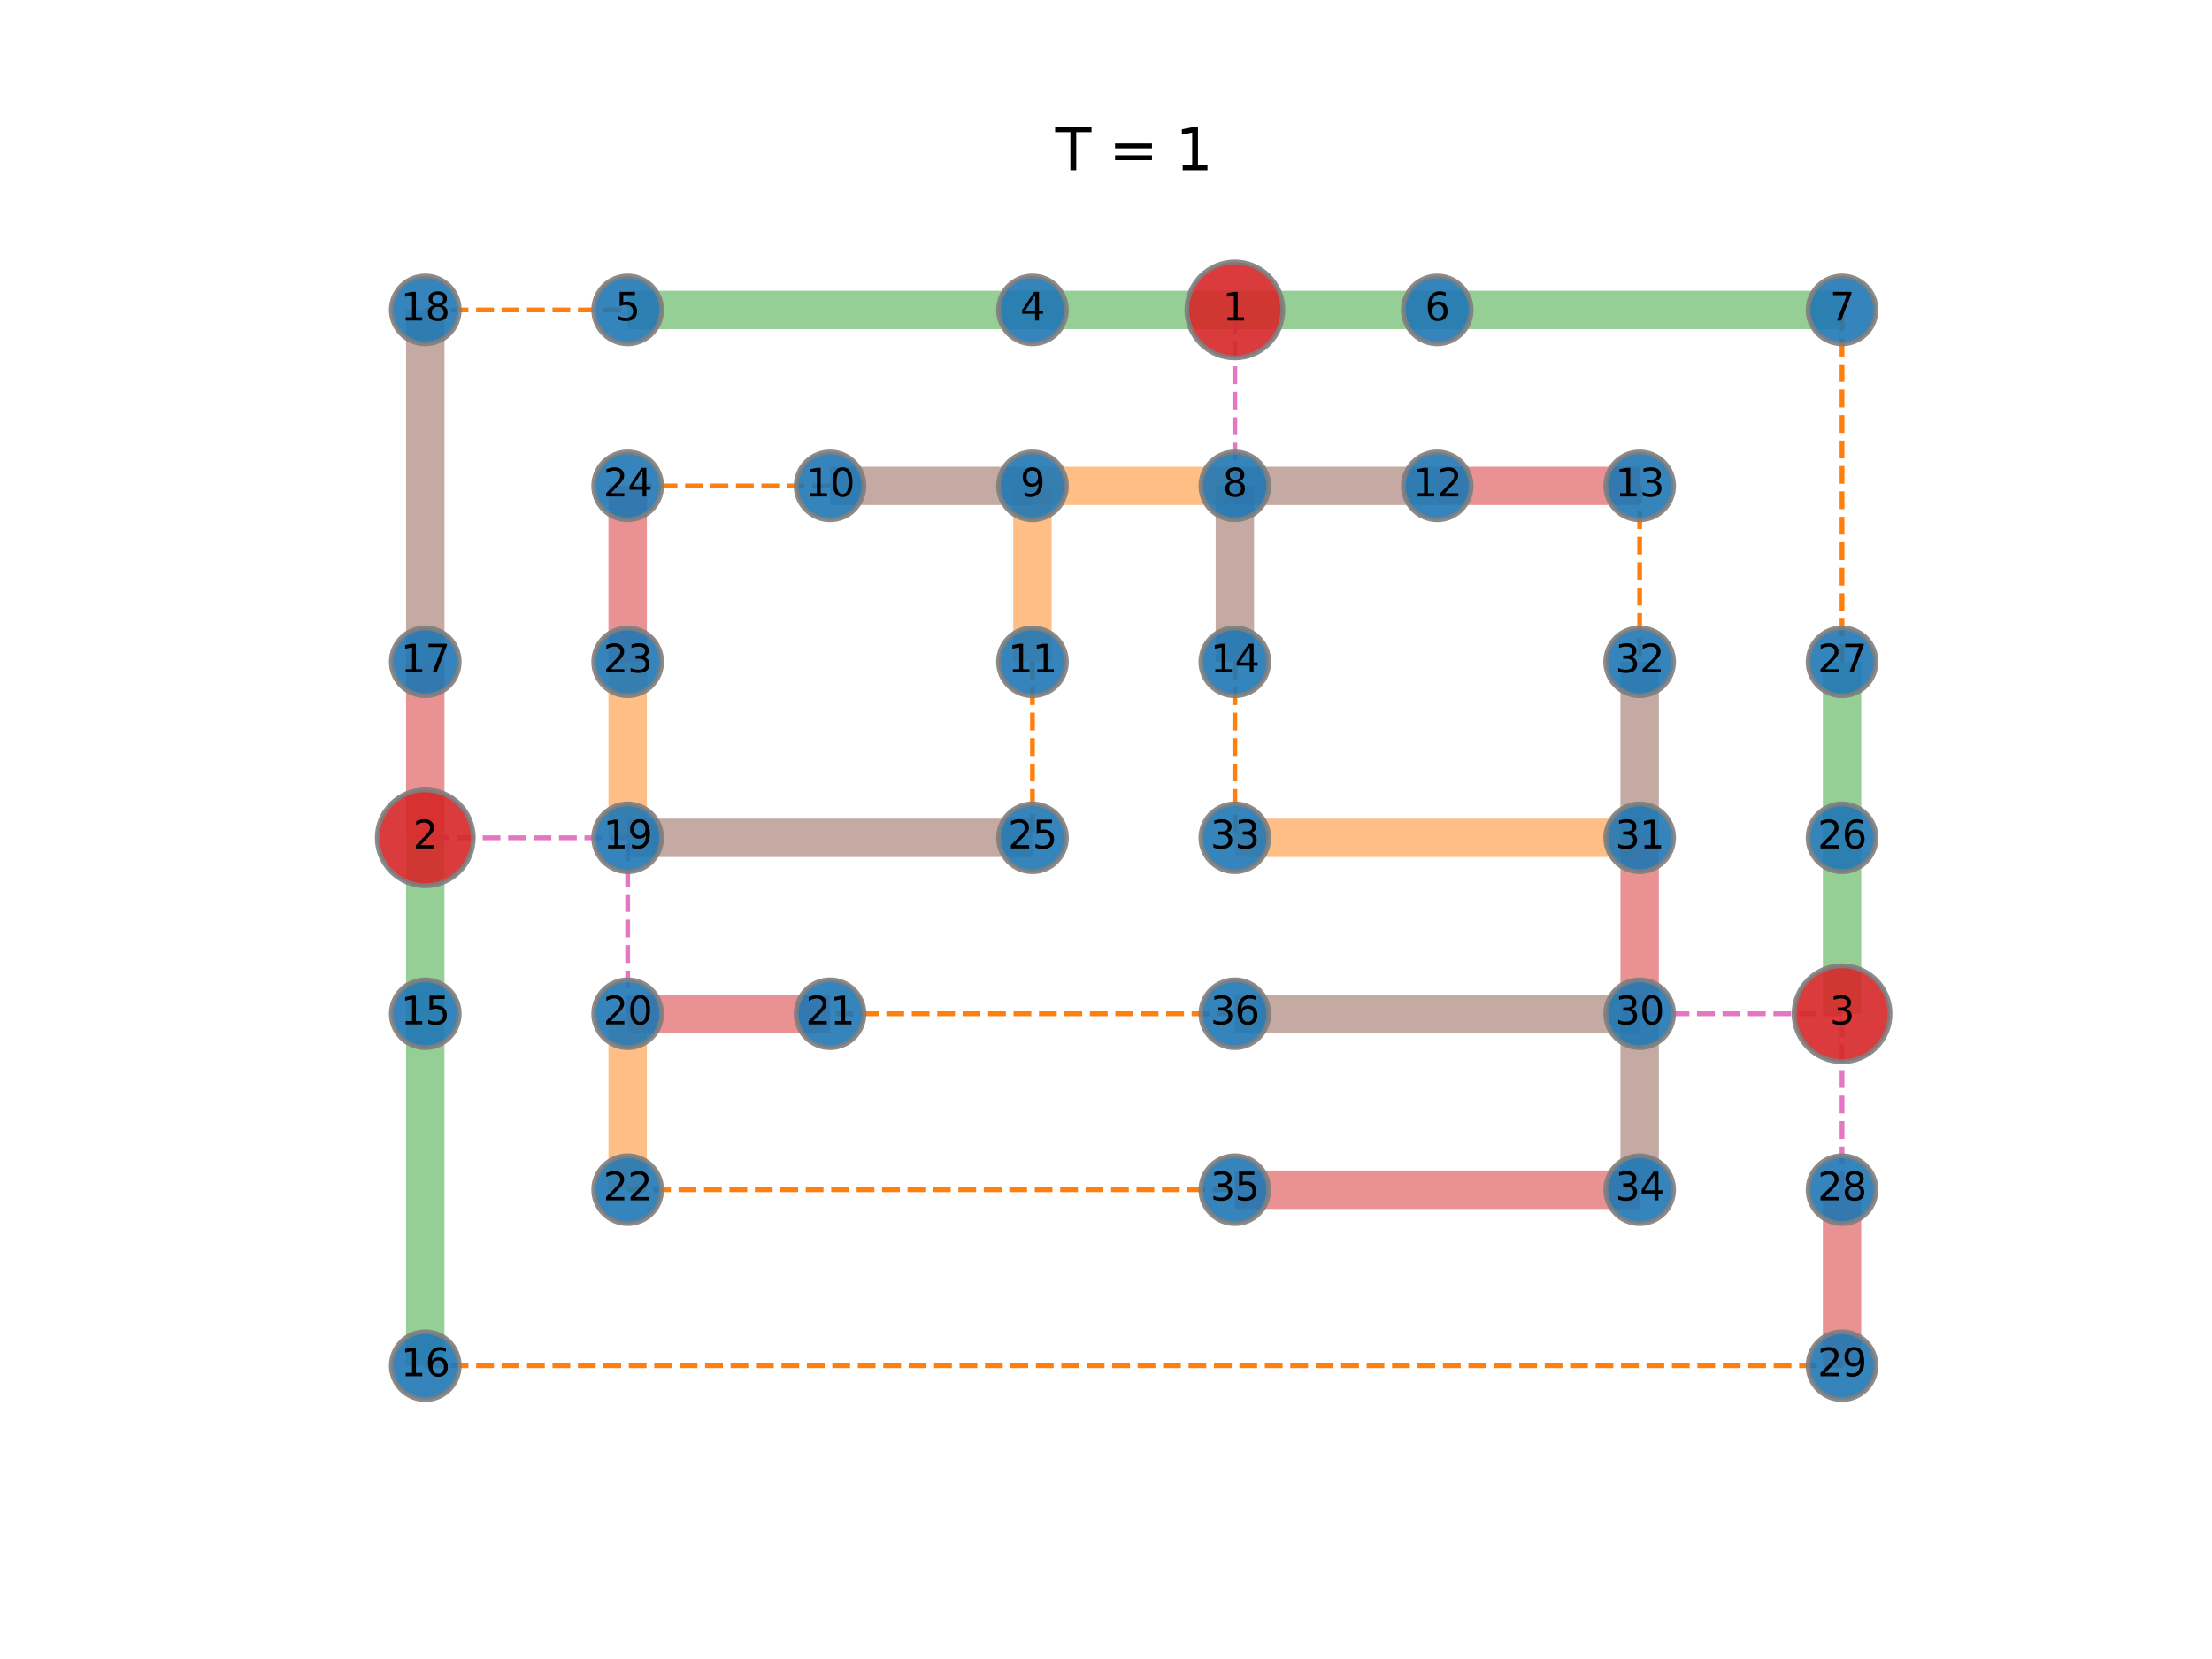 <?xml version="1.0" encoding="utf-8" standalone="no"?>
<!DOCTYPE svg PUBLIC "-//W3C//DTD SVG 1.1//EN"
  "http://www.w3.org/Graphics/SVG/1.1/DTD/svg11.dtd">
<svg xmlns:xlink="http://www.w3.org/1999/xlink" width="460.8pt" height="345.6pt" viewBox="0 0 460.8 345.6" xmlns="http://www.w3.org/2000/svg" version="1.1">
 <defs>
  <style type="text/css">*{stroke-linejoin: round; stroke-linecap: butt}</style>
 </defs>
 <g id="figure_1">
  <g id="patch_1">
   <path d="M 0 345.6 
L 460.8 345.6 
L 460.8 0 
L 0 0 
z
" style="fill: #ffffff"/>
  </g>
  <g id="axes_1">
   <g id="LineCollection_1">
    <path d="M 88.59 284.492 
L 88.59 211.183 
" clip-path="url(#p8f575185b0)" style="fill: none; stroke: #2ca02c; stroke-opacity: 0.5; stroke-width: 8"/>
    <path d="M 383.73 211.183 
L 383.73 174.528 
" clip-path="url(#p8f575185b0)" style="fill: none; stroke: #2ca02c; stroke-opacity: 0.5; stroke-width: 8"/>
    <path d="M 88.59 174.528 
L 88.59 211.183 
" clip-path="url(#p8f575185b0)" style="fill: none; stroke: #2ca02c; stroke-opacity: 0.5; stroke-width: 8"/>
    <path d="M 257.241 64.564 
L 299.404 64.564 
" clip-path="url(#p8f575185b0)" style="fill: none; stroke: #2ca02c; stroke-opacity: 0.5; stroke-width: 8"/>
    <path d="M 257.241 64.564 
L 215.079 64.564 
" clip-path="url(#p8f575185b0)" style="fill: none; stroke: #2ca02c; stroke-opacity: 0.5; stroke-width: 8"/>
    <path d="M 383.73 174.528 
L 383.73 137.873 
" clip-path="url(#p8f575185b0)" style="fill: none; stroke: #2ca02c; stroke-opacity: 0.5; stroke-width: 8"/>
    <path d="M 130.753 64.564 
L 215.079 64.564 
" clip-path="url(#p8f575185b0)" style="fill: none; stroke: #2ca02c; stroke-opacity: 0.5; stroke-width: 8"/>
    <path d="M 299.404 64.564 
L 383.73 64.564 
" clip-path="url(#p8f575185b0)" style="fill: none; stroke: #2ca02c; stroke-opacity: 0.5; stroke-width: 8"/>
   </g>
   <g id="LineCollection_2">
    <path d="M 88.59 137.873 
L 88.59 174.528 
" clip-path="url(#p8f575185b0)" style="fill: none; stroke: #d62728; stroke-opacity: 0.5; stroke-width: 8"/>
    <path d="M 383.73 284.492 
L 383.73 247.837 
" clip-path="url(#p8f575185b0)" style="fill: none; stroke: #d62728; stroke-opacity: 0.5; stroke-width: 8"/>
    <path d="M 257.241 247.837 
L 341.567 247.837 
" clip-path="url(#p8f575185b0)" style="fill: none; stroke: #d62728; stroke-opacity: 0.5; stroke-width: 8"/>
    <path d="M 130.753 211.183 
L 172.916 211.183 
" clip-path="url(#p8f575185b0)" style="fill: none; stroke: #d62728; stroke-opacity: 0.5; stroke-width: 8"/>
    <path d="M 341.567 211.183 
L 341.567 174.528 
" clip-path="url(#p8f575185b0)" style="fill: none; stroke: #d62728; stroke-opacity: 0.5; stroke-width: 8"/>
    <path d="M 130.753 101.219 
L 130.753 137.873 
" clip-path="url(#p8f575185b0)" style="fill: none; stroke: #d62728; stroke-opacity: 0.5; stroke-width: 8"/>
    <path d="M 341.567 101.219 
L 299.404 101.219 
" clip-path="url(#p8f575185b0)" style="fill: none; stroke: #d62728; stroke-opacity: 0.5; stroke-width: 8"/>
   </g>
   <g id="LineCollection_3">
    <path d="M 88.59 64.564 
L 130.753 64.564 
" clip-path="url(#p8f575185b0)" style="fill: none; stroke-dasharray: 3.7,1.6; stroke-dashoffset: 0; stroke: #ff7f0e"/>
    <path d="M 88.59 284.492 
L 383.73 284.492 
" clip-path="url(#p8f575185b0)" style="fill: none; stroke-dasharray: 3.7,1.6; stroke-dashoffset: 0; stroke: #ff7f0e"/>
    <path d="M 130.753 247.837 
L 257.241 247.837 
" clip-path="url(#p8f575185b0)" style="fill: none; stroke-dasharray: 3.7,1.6; stroke-dashoffset: 0; stroke: #ff7f0e"/>
    <path d="M 172.916 101.219 
L 130.753 101.219 
" clip-path="url(#p8f575185b0)" style="fill: none; stroke-dasharray: 3.7,1.6; stroke-dashoffset: 0; stroke: #ff7f0e"/>
    <path d="M 257.241 137.873 
L 257.241 174.528 
" clip-path="url(#p8f575185b0)" style="fill: none; stroke-dasharray: 3.7,1.6; stroke-dashoffset: 0; stroke: #ff7f0e"/>
    <path d="M 215.079 137.873 
L 215.079 174.528 
" clip-path="url(#p8f575185b0)" style="fill: none; stroke-dasharray: 3.7,1.6; stroke-dashoffset: 0; stroke: #ff7f0e"/>
    <path d="M 341.567 101.219 
L 341.567 137.873 
" clip-path="url(#p8f575185b0)" style="fill: none; stroke-dasharray: 3.7,1.6; stroke-dashoffset: 0; stroke: #ff7f0e"/>
    <path d="M 257.241 211.183 
L 172.916 211.183 
" clip-path="url(#p8f575185b0)" style="fill: none; stroke-dasharray: 3.7,1.6; stroke-dashoffset: 0; stroke: #ff7f0e"/>
    <path d="M 383.73 137.873 
L 383.73 64.564 
" clip-path="url(#p8f575185b0)" style="fill: none; stroke-dasharray: 3.7,1.6; stroke-dashoffset: 0; stroke: #ff7f0e"/>
   </g>
   <g id="LineCollection_4">
    <path d="M 383.73 247.837 
L 383.73 211.183 
" clip-path="url(#p8f575185b0)" style="fill: none; stroke-dasharray: 3.7,1.6; stroke-dashoffset: 0; stroke: #e377c2"/>
    <path d="M 383.73 211.183 
L 341.567 211.183 
" clip-path="url(#p8f575185b0)" style="fill: none; stroke-dasharray: 3.7,1.6; stroke-dashoffset: 0; stroke: #e377c2"/>
    <path d="M 257.241 101.219 
L 257.241 64.564 
" clip-path="url(#p8f575185b0)" style="fill: none; stroke-dasharray: 3.7,1.6; stroke-dashoffset: 0; stroke: #e377c2"/>
    <path d="M 130.753 211.183 
L 130.753 174.528 
" clip-path="url(#p8f575185b0)" style="fill: none; stroke-dasharray: 3.7,1.6; stroke-dashoffset: 0; stroke: #e377c2"/>
    <path d="M 130.753 174.528 
L 88.59 174.528 
" clip-path="url(#p8f575185b0)" style="fill: none; stroke-dasharray: 3.7,1.6; stroke-dashoffset: 0; stroke: #e377c2"/>
   </g>
   <g id="LineCollection_5">
    <path d="M 257.241 101.219 
L 215.079 101.219 
" clip-path="url(#p8f575185b0)" style="fill: none; stroke: #ff7f0e; stroke-opacity: 0.5; stroke-width: 8"/>
    <path d="M 215.079 101.219 
L 215.079 137.873 
" clip-path="url(#p8f575185b0)" style="fill: none; stroke: #ff7f0e; stroke-opacity: 0.5; stroke-width: 8"/>
    <path d="M 130.753 247.837 
L 130.753 211.183 
" clip-path="url(#p8f575185b0)" style="fill: none; stroke: #ff7f0e; stroke-opacity: 0.5; stroke-width: 8"/>
    <path d="M 130.753 174.528 
L 130.753 137.873 
" clip-path="url(#p8f575185b0)" style="fill: none; stroke: #ff7f0e; stroke-opacity: 0.5; stroke-width: 8"/>
    <path d="M 257.241 174.528 
L 341.567 174.528 
" clip-path="url(#p8f575185b0)" style="fill: none; stroke: #ff7f0e; stroke-opacity: 0.5; stroke-width: 8"/>
   </g>
   <g id="LineCollection_6">
    <path d="M 88.59 64.564 
L 88.59 137.873 
" clip-path="url(#p8f575185b0)" style="fill: none; stroke: #8c564b; stroke-opacity: 0.5; stroke-width: 8"/>
    <path d="M 257.241 101.219 
L 257.241 137.873 
" clip-path="url(#p8f575185b0)" style="fill: none; stroke: #8c564b; stroke-opacity: 0.5; stroke-width: 8"/>
    <path d="M 257.241 101.219 
L 299.404 101.219 
" clip-path="url(#p8f575185b0)" style="fill: none; stroke: #8c564b; stroke-opacity: 0.5; stroke-width: 8"/>
    <path d="M 215.079 101.219 
L 172.916 101.219 
" clip-path="url(#p8f575185b0)" style="fill: none; stroke: #8c564b; stroke-opacity: 0.5; stroke-width: 8"/>
    <path d="M 130.753 174.528 
L 215.079 174.528 
" clip-path="url(#p8f575185b0)" style="fill: none; stroke: #8c564b; stroke-opacity: 0.5; stroke-width: 8"/>
    <path d="M 341.567 247.837 
L 341.567 211.183 
" clip-path="url(#p8f575185b0)" style="fill: none; stroke: #8c564b; stroke-opacity: 0.5; stroke-width: 8"/>
    <path d="M 341.567 211.183 
L 257.241 211.183 
" clip-path="url(#p8f575185b0)" style="fill: none; stroke: #8c564b; stroke-opacity: 0.5; stroke-width: 8"/>
    <path d="M 341.567 174.528 
L 341.567 137.873 
" clip-path="url(#p8f575185b0)" style="fill: none; stroke: #8c564b; stroke-opacity: 0.5; stroke-width: 8"/>
   </g>
   <g id="matplotlib.axis_1">
    <g id="xtick_1"/>
    <g id="xtick_2"/>
    <g id="xtick_3"/>
    <g id="xtick_4"/>
    <g id="xtick_5"/>
    <g id="xtick_6"/>
    <g id="xtick_7"/>
    <g id="xtick_8"/>
   </g>
   <g id="matplotlib.axis_2">
    <g id="ytick_1"/>
    <g id="ytick_2"/>
    <g id="ytick_3"/>
    <g id="ytick_4"/>
    <g id="ytick_5"/>
    <g id="ytick_6"/>
    <g id="ytick_7"/>
   </g>
   <g id="PathCollection_1">
    <defs>
     <path id="m4eecfe5d01" d="M 0 10 
C 2.652 10 5.196 8.946 7.071 7.071 
C 8.946 5.196 10 2.652 10 0 
C 10 -2.652 8.946 -5.196 7.071 -7.071 
C 5.196 -8.946 2.652 -10 0 -10 
C -2.652 -10 -5.196 -8.946 -7.071 -7.071 
C -8.946 -5.196 -10 -2.652 -10 0 
C -10 2.652 -8.946 5.196 -7.071 7.071 
C -5.196 8.946 -2.652 10 0 10 
z
" style="stroke: #7f7f7f; stroke-opacity: 0.9"/>
    </defs>
    <g clip-path="url(#p8f575185b0)">
     <use xlink:href="#m4eecfe5d01" x="383.73" y="211.183" style="fill: #d62728; fill-opacity: 0.9; stroke: #7f7f7f; stroke-opacity: 0.9"/>
     <use xlink:href="#m4eecfe5d01" x="88.59" y="174.528" style="fill: #d62728; fill-opacity: 0.9; stroke: #7f7f7f; stroke-opacity: 0.9"/>
     <use xlink:href="#m4eecfe5d01" x="257.241" y="64.564" style="fill: #d62728; fill-opacity: 0.9; stroke: #7f7f7f; stroke-opacity: 0.9"/>
    </g>
   </g>
   <g id="PathCollection_2">
    <defs>
     <path id="m6ee03a1dc0" d="M 0 7.071 
C 1.875 7.071 3.674 6.326 5 5 
C 6.326 3.674 7.071 1.875 7.071 0 
C 7.071 -1.875 6.326 -3.674 5 -5 
C 3.674 -6.326 1.875 -7.071 0 -7.071 
C -1.875 -7.071 -3.674 -6.326 -5 -5 
C -6.326 -3.674 -7.071 -1.875 -7.071 0 
C -7.071 1.875 -6.326 3.674 -5 5 
C -3.674 6.326 -1.875 7.071 0 7.071 
z
" style="stroke: #7f7f7f; stroke-opacity: 0.9"/>
    </defs>
    <g clip-path="url(#p8f575185b0)">
     <use xlink:href="#m6ee03a1dc0" x="88.59" y="64.564" style="fill: #1f77b4; fill-opacity: 0.9; stroke: #7f7f7f; stroke-opacity: 0.9"/>
     <use xlink:href="#m6ee03a1dc0" x="88.59" y="137.873" style="fill: #1f77b4; fill-opacity: 0.9; stroke: #7f7f7f; stroke-opacity: 0.9"/>
     <use xlink:href="#m6ee03a1dc0" x="88.59" y="284.492" style="fill: #1f77b4; fill-opacity: 0.9; stroke: #7f7f7f; stroke-opacity: 0.9"/>
     <use xlink:href="#m6ee03a1dc0" x="383.73" y="284.492" style="fill: #1f77b4; fill-opacity: 0.9; stroke: #7f7f7f; stroke-opacity: 0.9"/>
     <use xlink:href="#m6ee03a1dc0" x="383.73" y="247.837" style="fill: #1f77b4; fill-opacity: 0.9; stroke: #7f7f7f; stroke-opacity: 0.9"/>
     <use xlink:href="#m6ee03a1dc0" x="257.241" y="101.219" style="fill: #1f77b4; fill-opacity: 0.9; stroke: #7f7f7f; stroke-opacity: 0.9"/>
     <use xlink:href="#m6ee03a1dc0" x="215.079" y="101.219" style="fill: #1f77b4; fill-opacity: 0.9; stroke: #7f7f7f; stroke-opacity: 0.9"/>
     <use xlink:href="#m6ee03a1dc0" x="130.753" y="247.837" style="fill: #1f77b4; fill-opacity: 0.9; stroke: #7f7f7f; stroke-opacity: 0.9"/>
     <use xlink:href="#m6ee03a1dc0" x="257.241" y="247.837" style="fill: #1f77b4; fill-opacity: 0.9; stroke: #7f7f7f; stroke-opacity: 0.9"/>
     <use xlink:href="#m6ee03a1dc0" x="130.753" y="211.183" style="fill: #1f77b4; fill-opacity: 0.9; stroke: #7f7f7f; stroke-opacity: 0.9"/>
     <use xlink:href="#m6ee03a1dc0" x="130.753" y="174.528" style="fill: #1f77b4; fill-opacity: 0.9; stroke: #7f7f7f; stroke-opacity: 0.9"/>
     <use xlink:href="#m6ee03a1dc0" x="341.567" y="247.837" style="fill: #1f77b4; fill-opacity: 0.9; stroke: #7f7f7f; stroke-opacity: 0.9"/>
     <use xlink:href="#m6ee03a1dc0" x="341.567" y="211.183" style="fill: #1f77b4; fill-opacity: 0.9; stroke: #7f7f7f; stroke-opacity: 0.9"/>
     <use xlink:href="#m6ee03a1dc0" x="172.916" y="101.219" style="fill: #1f77b4; fill-opacity: 0.9; stroke: #7f7f7f; stroke-opacity: 0.9"/>
     <use xlink:href="#m6ee03a1dc0" x="257.241" y="137.873" style="fill: #1f77b4; fill-opacity: 0.9; stroke: #7f7f7f; stroke-opacity: 0.9"/>
     <use xlink:href="#m6ee03a1dc0" x="257.241" y="174.528" style="fill: #1f77b4; fill-opacity: 0.9; stroke: #7f7f7f; stroke-opacity: 0.9"/>
     <use xlink:href="#m6ee03a1dc0" x="130.753" y="101.219" style="fill: #1f77b4; fill-opacity: 0.9; stroke: #7f7f7f; stroke-opacity: 0.9"/>
     <use xlink:href="#m6ee03a1dc0" x="88.59" y="211.183" style="fill: #1f77b4; fill-opacity: 0.9; stroke: #7f7f7f; stroke-opacity: 0.9"/>
     <use xlink:href="#m6ee03a1dc0" x="341.567" y="174.528" style="fill: #1f77b4; fill-opacity: 0.9; stroke: #7f7f7f; stroke-opacity: 0.9"/>
     <use xlink:href="#m6ee03a1dc0" x="383.73" y="174.528" style="fill: #1f77b4; fill-opacity: 0.9; stroke: #7f7f7f; stroke-opacity: 0.9"/>
     <use xlink:href="#m6ee03a1dc0" x="215.079" y="137.873" style="fill: #1f77b4; fill-opacity: 0.9; stroke: #7f7f7f; stroke-opacity: 0.9"/>
     <use xlink:href="#m6ee03a1dc0" x="341.567" y="101.219" style="fill: #1f77b4; fill-opacity: 0.9; stroke: #7f7f7f; stroke-opacity: 0.9"/>
     <use xlink:href="#m6ee03a1dc0" x="299.404" y="101.219" style="fill: #1f77b4; fill-opacity: 0.9; stroke: #7f7f7f; stroke-opacity: 0.9"/>
     <use xlink:href="#m6ee03a1dc0" x="215.079" y="174.528" style="fill: #1f77b4; fill-opacity: 0.9; stroke: #7f7f7f; stroke-opacity: 0.9"/>
     <use xlink:href="#m6ee03a1dc0" x="130.753" y="64.564" style="fill: #1f77b4; fill-opacity: 0.9; stroke: #7f7f7f; stroke-opacity: 0.9"/>
     <use xlink:href="#m6ee03a1dc0" x="130.753" y="137.873" style="fill: #1f77b4; fill-opacity: 0.9; stroke: #7f7f7f; stroke-opacity: 0.9"/>
     <use xlink:href="#m6ee03a1dc0" x="257.241" y="211.183" style="fill: #1f77b4; fill-opacity: 0.9; stroke: #7f7f7f; stroke-opacity: 0.9"/>
     <use xlink:href="#m6ee03a1dc0" x="172.916" y="211.183" style="fill: #1f77b4; fill-opacity: 0.9; stroke: #7f7f7f; stroke-opacity: 0.9"/>
     <use xlink:href="#m6ee03a1dc0" x="299.404" y="64.564" style="fill: #1f77b4; fill-opacity: 0.9; stroke: #7f7f7f; stroke-opacity: 0.9"/>
     <use xlink:href="#m6ee03a1dc0" x="341.567" y="137.873" style="fill: #1f77b4; fill-opacity: 0.9; stroke: #7f7f7f; stroke-opacity: 0.9"/>
     <use xlink:href="#m6ee03a1dc0" x="383.73" y="137.873" style="fill: #1f77b4; fill-opacity: 0.9; stroke: #7f7f7f; stroke-opacity: 0.9"/>
     <use xlink:href="#m6ee03a1dc0" x="215.079" y="64.564" style="fill: #1f77b4; fill-opacity: 0.9; stroke: #7f7f7f; stroke-opacity: 0.9"/>
     <use xlink:href="#m6ee03a1dc0" x="383.73" y="64.564" style="fill: #1f77b4; fill-opacity: 0.9; stroke: #7f7f7f; stroke-opacity: 0.9"/>
    </g>
   </g>
   <g id="text_1">
    <g clip-path="url(#p8f575185b0)">
     <!-- 1 -->
     <g transform="translate(254.696 66.772)scale(0.08 -0.08)">
      <defs>
       <path id="DejaVuSans-31" d="M 794 531 
L 1825 531 
L 1825 4091 
L 703 3866 
L 703 4441 
L 1819 4666 
L 2450 4666 
L 2450 531 
L 3481 531 
L 3481 0 
L 794 0 
L 794 531 
z
" transform="scale(0.016)"/>
      </defs>
      <use xlink:href="#DejaVuSans-31"/>
     </g>
    </g>
   </g>
   <g id="text_2">
    <g clip-path="url(#p8f575185b0)">
     <!-- 2 -->
     <g transform="translate(86.045 176.736)scale(0.08 -0.08)">
      <defs>
       <path id="DejaVuSans-32" d="M 1228 531 
L 3431 531 
L 3431 0 
L 469 0 
L 469 531 
Q 828 903 1448 1529 
Q 2069 2156 2228 2338 
Q 2531 2678 2651 2914 
Q 2772 3150 2772 3378 
Q 2772 3750 2511 3984 
Q 2250 4219 1831 4219 
Q 1534 4219 1204 4116 
Q 875 4013 500 3803 
L 500 4441 
Q 881 4594 1212 4672 
Q 1544 4750 1819 4750 
Q 2544 4750 2975 4387 
Q 3406 4025 3406 3419 
Q 3406 3131 3298 2873 
Q 3191 2616 2906 2266 
Q 2828 2175 2409 1742 
Q 1991 1309 1228 531 
z
" transform="scale(0.016)"/>
      </defs>
      <use xlink:href="#DejaVuSans-32"/>
     </g>
    </g>
   </g>
   <g id="text_3">
    <g clip-path="url(#p8f575185b0)">
     <!-- 3 -->
     <g transform="translate(381.185 213.39)scale(0.08 -0.08)">
      <defs>
       <path id="DejaVuSans-33" d="M 2597 2516 
Q 3050 2419 3304 2112 
Q 3559 1806 3559 1356 
Q 3559 666 3084 287 
Q 2609 -91 1734 -91 
Q 1441 -91 1130 -33 
Q 819 25 488 141 
L 488 750 
Q 750 597 1062 519 
Q 1375 441 1716 441 
Q 2309 441 2620 675 
Q 2931 909 2931 1356 
Q 2931 1769 2642 2001 
Q 2353 2234 1838 2234 
L 1294 2234 
L 1294 2753 
L 1863 2753 
Q 2328 2753 2575 2939 
Q 2822 3125 2822 3475 
Q 2822 3834 2567 4026 
Q 2313 4219 1838 4219 
Q 1578 4219 1281 4162 
Q 984 4106 628 3988 
L 628 4550 
Q 988 4650 1302 4700 
Q 1616 4750 1894 4750 
Q 2613 4750 3031 4423 
Q 3450 4097 3450 3541 
Q 3450 3153 3228 2886 
Q 3006 2619 2597 2516 
z
" transform="scale(0.016)"/>
      </defs>
      <use xlink:href="#DejaVuSans-33"/>
     </g>
    </g>
   </g>
   <g id="text_4">
    <g clip-path="url(#p8f575185b0)">
     <!-- 4 -->
     <g transform="translate(212.534 66.772)scale(0.08 -0.08)">
      <defs>
       <path id="DejaVuSans-34" d="M 2419 4116 
L 825 1625 
L 2419 1625 
L 2419 4116 
z
M 2253 4666 
L 3047 4666 
L 3047 1625 
L 3713 1625 
L 3713 1100 
L 3047 1100 
L 3047 0 
L 2419 0 
L 2419 1100 
L 313 1100 
L 313 1709 
L 2253 4666 
z
" transform="scale(0.016)"/>
      </defs>
      <use xlink:href="#DejaVuSans-34"/>
     </g>
    </g>
   </g>
   <g id="text_5">
    <g clip-path="url(#p8f575185b0)">
     <!-- 5 -->
     <g transform="translate(128.208 66.772)scale(0.08 -0.08)">
      <defs>
       <path id="DejaVuSans-35" d="M 691 4666 
L 3169 4666 
L 3169 4134 
L 1269 4134 
L 1269 2991 
Q 1406 3038 1543 3061 
Q 1681 3084 1819 3084 
Q 2600 3084 3056 2656 
Q 3513 2228 3513 1497 
Q 3513 744 3044 326 
Q 2575 -91 1722 -91 
Q 1428 -91 1123 -41 
Q 819 9 494 109 
L 494 744 
Q 775 591 1075 516 
Q 1375 441 1709 441 
Q 2250 441 2565 725 
Q 2881 1009 2881 1497 
Q 2881 1984 2565 2268 
Q 2250 2553 1709 2553 
Q 1456 2553 1204 2497 
Q 953 2441 691 2322 
L 691 4666 
z
" transform="scale(0.016)"/>
      </defs>
      <use xlink:href="#DejaVuSans-35"/>
     </g>
    </g>
   </g>
   <g id="text_6">
    <g clip-path="url(#p8f575185b0)">
     <!-- 6 -->
     <g transform="translate(296.859 66.772)scale(0.08 -0.08)">
      <defs>
       <path id="DejaVuSans-36" d="M 2113 2584 
Q 1688 2584 1439 2293 
Q 1191 2003 1191 1497 
Q 1191 994 1439 701 
Q 1688 409 2113 409 
Q 2538 409 2786 701 
Q 3034 994 3034 1497 
Q 3034 2003 2786 2293 
Q 2538 2584 2113 2584 
z
M 3366 4563 
L 3366 3988 
Q 3128 4100 2886 4159 
Q 2644 4219 2406 4219 
Q 1781 4219 1451 3797 
Q 1122 3375 1075 2522 
Q 1259 2794 1537 2939 
Q 1816 3084 2150 3084 
Q 2853 3084 3261 2657 
Q 3669 2231 3669 1497 
Q 3669 778 3244 343 
Q 2819 -91 2113 -91 
Q 1303 -91 875 529 
Q 447 1150 447 2328 
Q 447 3434 972 4092 
Q 1497 4750 2381 4750 
Q 2619 4750 2861 4703 
Q 3103 4656 3366 4563 
z
" transform="scale(0.016)"/>
      </defs>
      <use xlink:href="#DejaVuSans-36"/>
     </g>
    </g>
   </g>
   <g id="text_7">
    <g clip-path="url(#p8f575185b0)">
     <!-- 7 -->
     <g transform="translate(381.185 66.772)scale(0.08 -0.08)">
      <defs>
       <path id="DejaVuSans-37" d="M 525 4666 
L 3525 4666 
L 3525 4397 
L 1831 0 
L 1172 0 
L 2766 4134 
L 525 4134 
L 525 4666 
z
" transform="scale(0.016)"/>
      </defs>
      <use xlink:href="#DejaVuSans-37"/>
     </g>
    </g>
   </g>
   <g id="text_8">
    <g clip-path="url(#p8f575185b0)">
     <!-- 8 -->
     <g transform="translate(254.696 103.426)scale(0.08 -0.08)">
      <defs>
       <path id="DejaVuSans-38" d="M 2034 2216 
Q 1584 2216 1326 1975 
Q 1069 1734 1069 1313 
Q 1069 891 1326 650 
Q 1584 409 2034 409 
Q 2484 409 2743 651 
Q 3003 894 3003 1313 
Q 3003 1734 2745 1975 
Q 2488 2216 2034 2216 
z
M 1403 2484 
Q 997 2584 770 2862 
Q 544 3141 544 3541 
Q 544 4100 942 4425 
Q 1341 4750 2034 4750 
Q 2731 4750 3128 4425 
Q 3525 4100 3525 3541 
Q 3525 3141 3298 2862 
Q 3072 2584 2669 2484 
Q 3125 2378 3379 2068 
Q 3634 1759 3634 1313 
Q 3634 634 3220 271 
Q 2806 -91 2034 -91 
Q 1263 -91 848 271 
Q 434 634 434 1313 
Q 434 1759 690 2068 
Q 947 2378 1403 2484 
z
M 1172 3481 
Q 1172 3119 1398 2916 
Q 1625 2713 2034 2713 
Q 2441 2713 2670 2916 
Q 2900 3119 2900 3481 
Q 2900 3844 2670 4047 
Q 2441 4250 2034 4250 
Q 1625 4250 1398 4047 
Q 1172 3844 1172 3481 
z
" transform="scale(0.016)"/>
      </defs>
      <use xlink:href="#DejaVuSans-38"/>
     </g>
    </g>
   </g>
   <g id="text_9">
    <g clip-path="url(#p8f575185b0)">
     <!-- 9 -->
     <g transform="translate(212.534 103.426)scale(0.08 -0.08)">
      <defs>
       <path id="DejaVuSans-39" d="M 703 97 
L 703 672 
Q 941 559 1184 500 
Q 1428 441 1663 441 
Q 2288 441 2617 861 
Q 2947 1281 2994 2138 
Q 2813 1869 2534 1725 
Q 2256 1581 1919 1581 
Q 1219 1581 811 2004 
Q 403 2428 403 3163 
Q 403 3881 828 4315 
Q 1253 4750 1959 4750 
Q 2769 4750 3195 4129 
Q 3622 3509 3622 2328 
Q 3622 1225 3098 567 
Q 2575 -91 1691 -91 
Q 1453 -91 1209 -44 
Q 966 3 703 97 
z
M 1959 2075 
Q 2384 2075 2632 2365 
Q 2881 2656 2881 3163 
Q 2881 3666 2632 3958 
Q 2384 4250 1959 4250 
Q 1534 4250 1286 3958 
Q 1038 3666 1038 3163 
Q 1038 2656 1286 2365 
Q 1534 2075 1959 2075 
z
" transform="scale(0.016)"/>
      </defs>
      <use xlink:href="#DejaVuSans-39"/>
     </g>
    </g>
   </g>
   <g id="text_10">
    <g clip-path="url(#p8f575185b0)">
     <!-- 10 -->
     <g transform="translate(167.826 103.426)scale(0.08 -0.08)">
      <defs>
       <path id="DejaVuSans-30" d="M 2034 4250 
Q 1547 4250 1301 3770 
Q 1056 3291 1056 2328 
Q 1056 1369 1301 889 
Q 1547 409 2034 409 
Q 2525 409 2770 889 
Q 3016 1369 3016 2328 
Q 3016 3291 2770 3770 
Q 2525 4250 2034 4250 
z
M 2034 4750 
Q 2819 4750 3233 4129 
Q 3647 3509 3647 2328 
Q 3647 1150 3233 529 
Q 2819 -91 2034 -91 
Q 1250 -91 836 529 
Q 422 1150 422 2328 
Q 422 3509 836 4129 
Q 1250 4750 2034 4750 
z
" transform="scale(0.016)"/>
      </defs>
      <use xlink:href="#DejaVuSans-31"/>
      <use xlink:href="#DejaVuSans-30" x="63.623"/>
     </g>
    </g>
   </g>
   <g id="text_11">
    <g clip-path="url(#p8f575185b0)">
     <!-- 11 -->
     <g transform="translate(209.989 140.081)scale(0.08 -0.08)">
      <use xlink:href="#DejaVuSans-31"/>
      <use xlink:href="#DejaVuSans-31" x="63.623"/>
     </g>
    </g>
   </g>
   <g id="text_12">
    <g clip-path="url(#p8f575185b0)">
     <!-- 12 -->
     <g transform="translate(294.314 103.426)scale(0.08 -0.08)">
      <use xlink:href="#DejaVuSans-31"/>
      <use xlink:href="#DejaVuSans-32" x="63.623"/>
     </g>
    </g>
   </g>
   <g id="text_13">
    <g clip-path="url(#p8f575185b0)">
     <!-- 13 -->
     <g transform="translate(336.477 103.426)scale(0.08 -0.08)">
      <use xlink:href="#DejaVuSans-31"/>
      <use xlink:href="#DejaVuSans-33" x="63.623"/>
     </g>
    </g>
   </g>
   <g id="text_14">
    <g clip-path="url(#p8f575185b0)">
     <!-- 14 -->
     <g transform="translate(252.151 140.081)scale(0.08 -0.08)">
      <use xlink:href="#DejaVuSans-31"/>
      <use xlink:href="#DejaVuSans-34" x="63.623"/>
     </g>
    </g>
   </g>
   <g id="text_15">
    <g clip-path="url(#p8f575185b0)">
     <!-- 15 -->
     <g transform="translate(83.5 213.39)scale(0.08 -0.08)">
      <use xlink:href="#DejaVuSans-31"/>
      <use xlink:href="#DejaVuSans-35" x="63.623"/>
     </g>
    </g>
   </g>
   <g id="text_16">
    <g clip-path="url(#p8f575185b0)">
     <!-- 16 -->
     <g transform="translate(83.5 286.699)scale(0.08 -0.08)">
      <use xlink:href="#DejaVuSans-31"/>
      <use xlink:href="#DejaVuSans-36" x="63.623"/>
     </g>
    </g>
   </g>
   <g id="text_17">
    <g clip-path="url(#p8f575185b0)">
     <!-- 17 -->
     <g transform="translate(83.5 140.081)scale(0.08 -0.08)">
      <use xlink:href="#DejaVuSans-31"/>
      <use xlink:href="#DejaVuSans-37" x="63.623"/>
     </g>
    </g>
   </g>
   <g id="text_18">
    <g clip-path="url(#p8f575185b0)">
     <!-- 18 -->
     <g transform="translate(83.5 66.772)scale(0.08 -0.08)">
      <use xlink:href="#DejaVuSans-31"/>
      <use xlink:href="#DejaVuSans-38" x="63.623"/>
     </g>
    </g>
   </g>
   <g id="text_19">
    <g clip-path="url(#p8f575185b0)">
     <!-- 19 -->
     <g transform="translate(125.663 176.736)scale(0.08 -0.08)">
      <use xlink:href="#DejaVuSans-31"/>
      <use xlink:href="#DejaVuSans-39" x="63.623"/>
     </g>
    </g>
   </g>
   <g id="text_20">
    <g clip-path="url(#p8f575185b0)">
     <!-- 20 -->
     <g transform="translate(125.663 213.39)scale(0.08 -0.08)">
      <use xlink:href="#DejaVuSans-32"/>
      <use xlink:href="#DejaVuSans-30" x="63.623"/>
     </g>
    </g>
   </g>
   <g id="text_21">
    <g clip-path="url(#p8f575185b0)">
     <!-- 21 -->
     <g transform="translate(167.826 213.39)scale(0.08 -0.08)">
      <use xlink:href="#DejaVuSans-32"/>
      <use xlink:href="#DejaVuSans-31" x="63.623"/>
     </g>
    </g>
   </g>
   <g id="text_22">
    <g clip-path="url(#p8f575185b0)">
     <!-- 22 -->
     <g transform="translate(125.663 250.045)scale(0.08 -0.08)">
      <use xlink:href="#DejaVuSans-32"/>
      <use xlink:href="#DejaVuSans-32" x="63.623"/>
     </g>
    </g>
   </g>
   <g id="text_23">
    <g clip-path="url(#p8f575185b0)">
     <!-- 23 -->
     <g transform="translate(125.663 140.081)scale(0.08 -0.08)">
      <use xlink:href="#DejaVuSans-32"/>
      <use xlink:href="#DejaVuSans-33" x="63.623"/>
     </g>
    </g>
   </g>
   <g id="text_24">
    <g clip-path="url(#p8f575185b0)">
     <!-- 24 -->
     <g transform="translate(125.663 103.426)scale(0.08 -0.08)">
      <use xlink:href="#DejaVuSans-32"/>
      <use xlink:href="#DejaVuSans-34" x="63.623"/>
     </g>
    </g>
   </g>
   <g id="text_25">
    <g clip-path="url(#p8f575185b0)">
     <!-- 25 -->
     <g transform="translate(209.989 176.736)scale(0.08 -0.08)">
      <use xlink:href="#DejaVuSans-32"/>
      <use xlink:href="#DejaVuSans-35" x="63.623"/>
     </g>
    </g>
   </g>
   <g id="text_26">
    <g clip-path="url(#p8f575185b0)">
     <!-- 26 -->
     <g transform="translate(378.64 176.736)scale(0.08 -0.08)">
      <use xlink:href="#DejaVuSans-32"/>
      <use xlink:href="#DejaVuSans-36" x="63.623"/>
     </g>
    </g>
   </g>
   <g id="text_27">
    <g clip-path="url(#p8f575185b0)">
     <!-- 27 -->
     <g transform="translate(378.64 140.081)scale(0.08 -0.08)">
      <use xlink:href="#DejaVuSans-32"/>
      <use xlink:href="#DejaVuSans-37" x="63.623"/>
     </g>
    </g>
   </g>
   <g id="text_28">
    <g clip-path="url(#p8f575185b0)">
     <!-- 28 -->
     <g transform="translate(378.64 250.045)scale(0.08 -0.08)">
      <use xlink:href="#DejaVuSans-32"/>
      <use xlink:href="#DejaVuSans-38" x="63.623"/>
     </g>
    </g>
   </g>
   <g id="text_29">
    <g clip-path="url(#p8f575185b0)">
     <!-- 29 -->
     <g transform="translate(378.64 286.699)scale(0.08 -0.08)">
      <use xlink:href="#DejaVuSans-32"/>
      <use xlink:href="#DejaVuSans-39" x="63.623"/>
     </g>
    </g>
   </g>
   <g id="text_30">
    <g clip-path="url(#p8f575185b0)">
     <!-- 30 -->
     <g transform="translate(336.477 213.39)scale(0.08 -0.08)">
      <use xlink:href="#DejaVuSans-33"/>
      <use xlink:href="#DejaVuSans-30" x="63.623"/>
     </g>
    </g>
   </g>
   <g id="text_31">
    <g clip-path="url(#p8f575185b0)">
     <!-- 31 -->
     <g transform="translate(336.477 176.736)scale(0.08 -0.08)">
      <use xlink:href="#DejaVuSans-33"/>
      <use xlink:href="#DejaVuSans-31" x="63.623"/>
     </g>
    </g>
   </g>
   <g id="text_32">
    <g clip-path="url(#p8f575185b0)">
     <!-- 32 -->
     <g transform="translate(336.477 140.081)scale(0.08 -0.08)">
      <use xlink:href="#DejaVuSans-33"/>
      <use xlink:href="#DejaVuSans-32" x="63.623"/>
     </g>
    </g>
   </g>
   <g id="text_33">
    <g clip-path="url(#p8f575185b0)">
     <!-- 33 -->
     <g transform="translate(252.151 176.736)scale(0.08 -0.08)">
      <use xlink:href="#DejaVuSans-33"/>
      <use xlink:href="#DejaVuSans-33" x="63.623"/>
     </g>
    </g>
   </g>
   <g id="text_34">
    <g clip-path="url(#p8f575185b0)">
     <!-- 34 -->
     <g transform="translate(336.477 250.045)scale(0.08 -0.08)">
      <use xlink:href="#DejaVuSans-33"/>
      <use xlink:href="#DejaVuSans-34" x="63.623"/>
     </g>
    </g>
   </g>
   <g id="text_35">
    <g clip-path="url(#p8f575185b0)">
     <!-- 35 -->
     <g transform="translate(252.151 250.045)scale(0.08 -0.08)">
      <use xlink:href="#DejaVuSans-33"/>
      <use xlink:href="#DejaVuSans-35" x="63.623"/>
     </g>
    </g>
   </g>
   <g id="text_36">
    <g clip-path="url(#p8f575185b0)">
     <!-- 36 -->
     <g transform="translate(252.151 213.39)scale(0.08 -0.08)">
      <use xlink:href="#DejaVuSans-33"/>
      <use xlink:href="#DejaVuSans-36" x="63.623"/>
     </g>
    </g>
   </g>
   <g id="text_37">
    <!-- T = 1 -->
    <g transform="translate(219.836 35.472)scale(0.12 -0.12)">
     <defs>
      <path id="DejaVuSans-54" d="M -19 4666 
L 3928 4666 
L 3928 4134 
L 2272 4134 
L 2272 0 
L 1638 0 
L 1638 4134 
L -19 4134 
L -19 4666 
z
" transform="scale(0.016)"/>
      <path id="DejaVuSans-20" transform="scale(0.016)"/>
      <path id="DejaVuSans-3d" d="M 678 2906 
L 4684 2906 
L 4684 2381 
L 678 2381 
L 678 2906 
z
M 678 1631 
L 4684 1631 
L 4684 1100 
L 678 1100 
L 678 1631 
z
" transform="scale(0.016)"/>
     </defs>
     <use xlink:href="#DejaVuSans-54"/>
     <use xlink:href="#DejaVuSans-20" x="61.084"/>
     <use xlink:href="#DejaVuSans-3d" x="92.871"/>
     <use xlink:href="#DejaVuSans-20" x="176.66"/>
     <use xlink:href="#DejaVuSans-31" x="208.447"/>
    </g>
   </g>
  </g>
 </g>
 <defs>
  <clipPath id="p8f575185b0">
   <rect x="57.6" y="41.472" width="357.12" height="266.112"/>
  </clipPath>
 </defs>
</svg>
